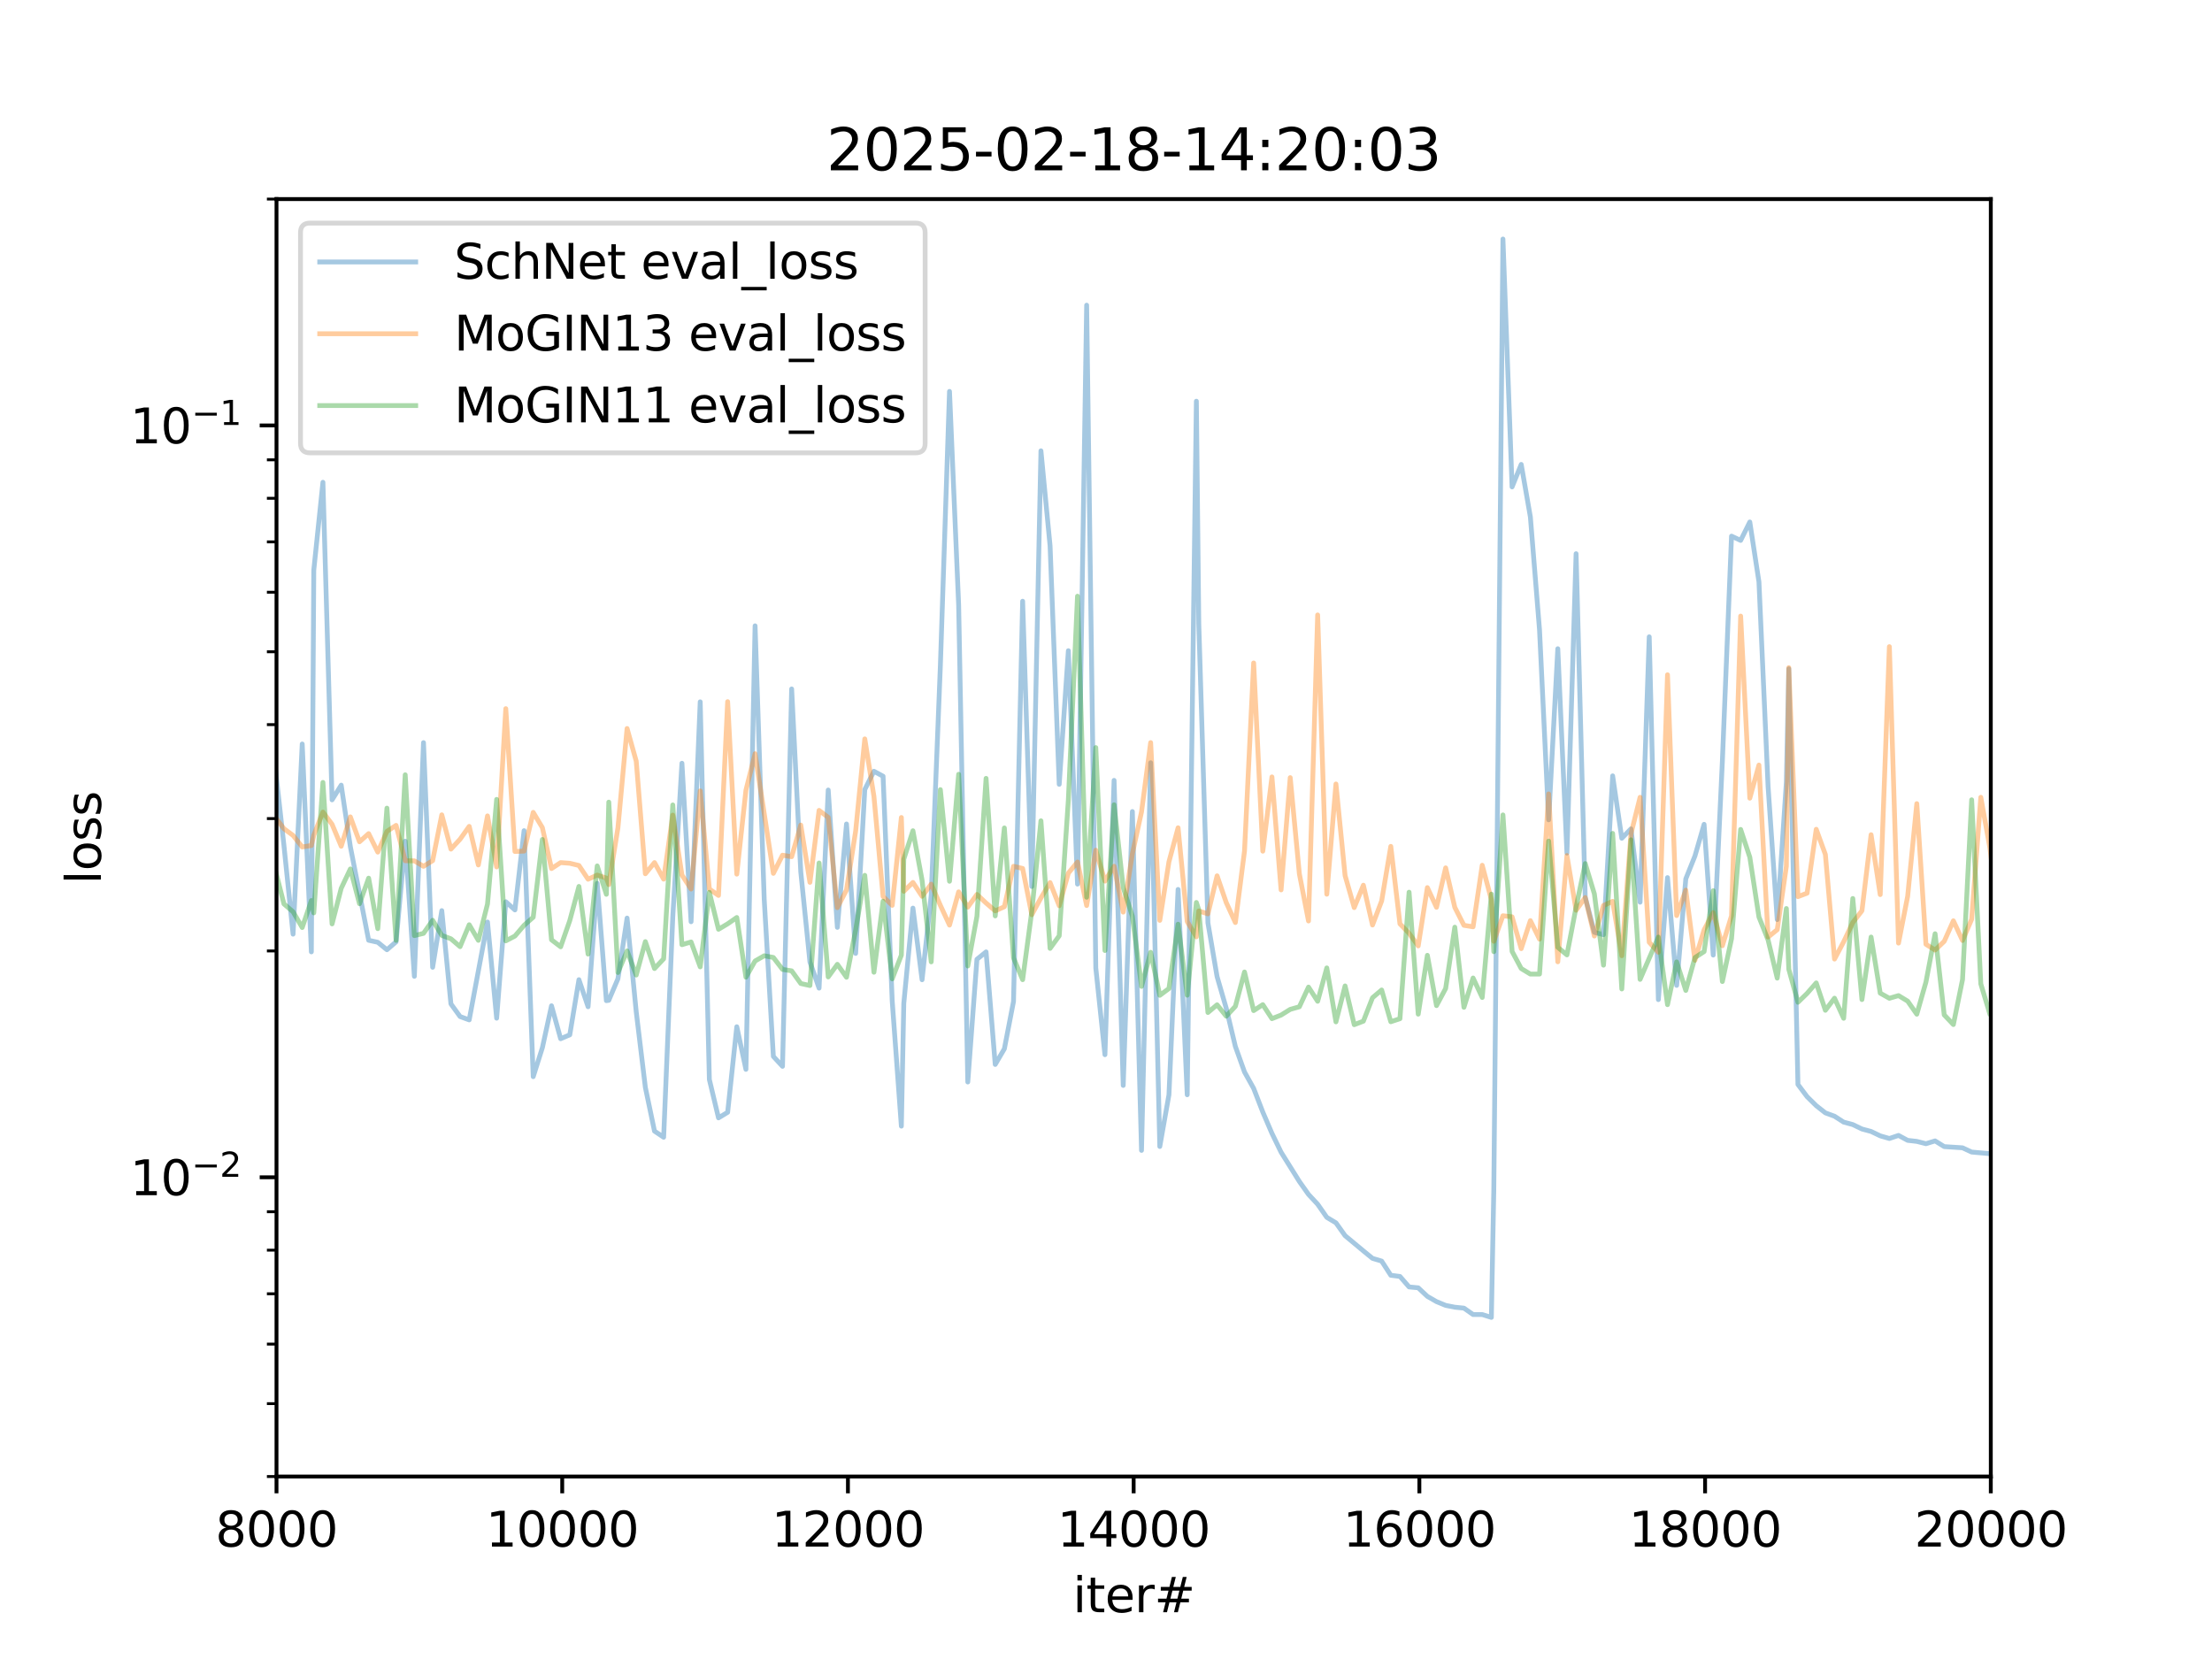 <?xml version="1.0" encoding="utf-8" standalone="no"?>
<!DOCTYPE svg PUBLIC "-//W3C//DTD SVG 1.1//EN"
  "http://www.w3.org/Graphics/SVG/1.1/DTD/svg11.dtd">
<svg xmlns:xlink="http://www.w3.org/1999/xlink" width="460.8pt" height="345.6pt" viewBox="0 0 460.8 345.6" xmlns="http://www.w3.org/2000/svg" version="1.1">
 <defs>
  <style type="text/css">*{stroke-linejoin: round; stroke-linecap: butt}</style>
 </defs>
 <g id="figure_1">
  <g id="patch_1">
   <path d="M 0 345.6 
L 460.8 345.6 
L 460.8 0 
L 0 0 
z
" style="fill: #ffffff"/>
  </g>
  <g id="axes_1">
   <g id="patch_2">
    <path d="M 57.6 307.584 
L 414.72 307.584 
L 414.72 41.472 
L 57.6 41.472 
z
" style="fill: #ffffff"/>
   </g>
   <g id="matplotlib.axis_1">
    <g id="xtick_1">
     <g id="line2d_1">
      <defs>
       <path id="m0d81dbe72e" d="M 0 0 
L 0 3.5 
" style="stroke: #000000; stroke-width: 0.8"/>
      </defs>
      <g>
       <use xlink:href="#m0d81dbe72e" x="57.6" y="307.584" style="stroke: #000000; stroke-width: 0.8"/>
      </g>
     </g>
     <g id="text_1">
      <!-- 8000 -->
      <g transform="translate(44.875 322.182) scale(0.1 -0.1)">
       <defs>
        <path id="DejaVuSans-38" d="M 2034 2216 
Q 1584 2216 1326 1975 
Q 1069 1734 1069 1313 
Q 1069 891 1326 650 
Q 1584 409 2034 409 
Q 2484 409 2743 651 
Q 3003 894 3003 1313 
Q 3003 1734 2745 1975 
Q 2488 2216 2034 2216 
z
M 1403 2484 
Q 997 2584 770 2862 
Q 544 3141 544 3541 
Q 544 4100 942 4425 
Q 1341 4750 2034 4750 
Q 2731 4750 3128 4425 
Q 3525 4100 3525 3541 
Q 3525 3141 3298 2862 
Q 3072 2584 2669 2484 
Q 3125 2378 3379 2068 
Q 3634 1759 3634 1313 
Q 3634 634 3220 271 
Q 2806 -91 2034 -91 
Q 1263 -91 848 271 
Q 434 634 434 1313 
Q 434 1759 690 2068 
Q 947 2378 1403 2484 
z
M 1172 3481 
Q 1172 3119 1398 2916 
Q 1625 2713 2034 2713 
Q 2441 2713 2670 2916 
Q 2900 3119 2900 3481 
Q 2900 3844 2670 4047 
Q 2441 4250 2034 4250 
Q 1625 4250 1398 4047 
Q 1172 3844 1172 3481 
z
" transform="scale(0.016)"/>
        <path id="DejaVuSans-30" d="M 2034 4250 
Q 1547 4250 1301 3770 
Q 1056 3291 1056 2328 
Q 1056 1369 1301 889 
Q 1547 409 2034 409 
Q 2525 409 2770 889 
Q 3016 1369 3016 2328 
Q 3016 3291 2770 3770 
Q 2525 4250 2034 4250 
z
M 2034 4750 
Q 2819 4750 3233 4129 
Q 3647 3509 3647 2328 
Q 3647 1150 3233 529 
Q 2819 -91 2034 -91 
Q 1250 -91 836 529 
Q 422 1150 422 2328 
Q 422 3509 836 4129 
Q 1250 4750 2034 4750 
z
" transform="scale(0.016)"/>
       </defs>
       <use xlink:href="#DejaVuSans-38"/>
       <use xlink:href="#DejaVuSans-30" x="63.623"/>
       <use xlink:href="#DejaVuSans-30" x="127.246"/>
       <use xlink:href="#DejaVuSans-30" x="190.869"/>
      </g>
     </g>
    </g>
    <g id="xtick_2">
     <g id="line2d_2">
      <g>
       <use xlink:href="#m0d81dbe72e" x="117.12" y="307.584" style="stroke: #000000; stroke-width: 0.8"/>
      </g>
     </g>
     <g id="text_2">
      <!-- 10000 -->
      <g transform="translate(101.214 322.182) scale(0.1 -0.1)">
       <defs>
        <path id="DejaVuSans-31" d="M 794 531 
L 1825 531 
L 1825 4091 
L 703 3866 
L 703 4441 
L 1819 4666 
L 2450 4666 
L 2450 531 
L 3481 531 
L 3481 0 
L 794 0 
L 794 531 
z
" transform="scale(0.016)"/>
       </defs>
       <use xlink:href="#DejaVuSans-31"/>
       <use xlink:href="#DejaVuSans-30" x="63.623"/>
       <use xlink:href="#DejaVuSans-30" x="127.246"/>
       <use xlink:href="#DejaVuSans-30" x="190.869"/>
       <use xlink:href="#DejaVuSans-30" x="254.492"/>
      </g>
     </g>
    </g>
    <g id="xtick_3">
     <g id="line2d_3">
      <g>
       <use xlink:href="#m0d81dbe72e" x="176.64" y="307.584" style="stroke: #000000; stroke-width: 0.8"/>
      </g>
     </g>
     <g id="text_3">
      <!-- 12000 -->
      <g transform="translate(160.734 322.182) scale(0.1 -0.1)">
       <defs>
        <path id="DejaVuSans-32" d="M 1228 531 
L 3431 531 
L 3431 0 
L 469 0 
L 469 531 
Q 828 903 1448 1529 
Q 2069 2156 2228 2338 
Q 2531 2678 2651 2914 
Q 2772 3150 2772 3378 
Q 2772 3750 2511 3984 
Q 2250 4219 1831 4219 
Q 1534 4219 1204 4116 
Q 875 4013 500 3803 
L 500 4441 
Q 881 4594 1212 4672 
Q 1544 4750 1819 4750 
Q 2544 4750 2975 4387 
Q 3406 4025 3406 3419 
Q 3406 3131 3298 2873 
Q 3191 2616 2906 2266 
Q 2828 2175 2409 1742 
Q 1991 1309 1228 531 
z
" transform="scale(0.016)"/>
       </defs>
       <use xlink:href="#DejaVuSans-31"/>
       <use xlink:href="#DejaVuSans-32" x="63.623"/>
       <use xlink:href="#DejaVuSans-30" x="127.246"/>
       <use xlink:href="#DejaVuSans-30" x="190.869"/>
       <use xlink:href="#DejaVuSans-30" x="254.492"/>
      </g>
     </g>
    </g>
    <g id="xtick_4">
     <g id="line2d_4">
      <g>
       <use xlink:href="#m0d81dbe72e" x="236.16" y="307.584" style="stroke: #000000; stroke-width: 0.8"/>
      </g>
     </g>
     <g id="text_4">
      <!-- 14000 -->
      <g transform="translate(220.254 322.182) scale(0.1 -0.1)">
       <defs>
        <path id="DejaVuSans-34" d="M 2419 4116 
L 825 1625 
L 2419 1625 
L 2419 4116 
z
M 2253 4666 
L 3047 4666 
L 3047 1625 
L 3713 1625 
L 3713 1100 
L 3047 1100 
L 3047 0 
L 2419 0 
L 2419 1100 
L 313 1100 
L 313 1709 
L 2253 4666 
z
" transform="scale(0.016)"/>
       </defs>
       <use xlink:href="#DejaVuSans-31"/>
       <use xlink:href="#DejaVuSans-34" x="63.623"/>
       <use xlink:href="#DejaVuSans-30" x="127.246"/>
       <use xlink:href="#DejaVuSans-30" x="190.869"/>
       <use xlink:href="#DejaVuSans-30" x="254.492"/>
      </g>
     </g>
    </g>
    <g id="xtick_5">
     <g id="line2d_5">
      <g>
       <use xlink:href="#m0d81dbe72e" x="295.68" y="307.584" style="stroke: #000000; stroke-width: 0.8"/>
      </g>
     </g>
     <g id="text_5">
      <!-- 16000 -->
      <g transform="translate(279.774 322.182) scale(0.1 -0.1)">
       <defs>
        <path id="DejaVuSans-36" d="M 2113 2584 
Q 1688 2584 1439 2293 
Q 1191 2003 1191 1497 
Q 1191 994 1439 701 
Q 1688 409 2113 409 
Q 2538 409 2786 701 
Q 3034 994 3034 1497 
Q 3034 2003 2786 2293 
Q 2538 2584 2113 2584 
z
M 3366 4563 
L 3366 3988 
Q 3128 4100 2886 4159 
Q 2644 4219 2406 4219 
Q 1781 4219 1451 3797 
Q 1122 3375 1075 2522 
Q 1259 2794 1537 2939 
Q 1816 3084 2150 3084 
Q 2853 3084 3261 2657 
Q 3669 2231 3669 1497 
Q 3669 778 3244 343 
Q 2819 -91 2113 -91 
Q 1303 -91 875 529 
Q 447 1150 447 2328 
Q 447 3434 972 4092 
Q 1497 4750 2381 4750 
Q 2619 4750 2861 4703 
Q 3103 4656 3366 4563 
z
" transform="scale(0.016)"/>
       </defs>
       <use xlink:href="#DejaVuSans-31"/>
       <use xlink:href="#DejaVuSans-36" x="63.623"/>
       <use xlink:href="#DejaVuSans-30" x="127.246"/>
       <use xlink:href="#DejaVuSans-30" x="190.869"/>
       <use xlink:href="#DejaVuSans-30" x="254.492"/>
      </g>
     </g>
    </g>
    <g id="xtick_6">
     <g id="line2d_6">
      <g>
       <use xlink:href="#m0d81dbe72e" x="355.2" y="307.584" style="stroke: #000000; stroke-width: 0.8"/>
      </g>
     </g>
     <g id="text_6">
      <!-- 18000 -->
      <g transform="translate(339.294 322.182) scale(0.1 -0.1)">
       <use xlink:href="#DejaVuSans-31"/>
       <use xlink:href="#DejaVuSans-38" x="63.623"/>
       <use xlink:href="#DejaVuSans-30" x="127.246"/>
       <use xlink:href="#DejaVuSans-30" x="190.869"/>
       <use xlink:href="#DejaVuSans-30" x="254.492"/>
      </g>
     </g>
    </g>
    <g id="xtick_7">
     <g id="line2d_7">
      <g>
       <use xlink:href="#m0d81dbe72e" x="414.72" y="307.584" style="stroke: #000000; stroke-width: 0.8"/>
      </g>
     </g>
     <g id="text_7">
      <!-- 20000 -->
      <g transform="translate(398.814 322.182) scale(0.1 -0.1)">
       <use xlink:href="#DejaVuSans-32"/>
       <use xlink:href="#DejaVuSans-30" x="63.623"/>
       <use xlink:href="#DejaVuSans-30" x="127.246"/>
       <use xlink:href="#DejaVuSans-30" x="190.869"/>
       <use xlink:href="#DejaVuSans-30" x="254.492"/>
      </g>
     </g>
    </g>
    <g id="text_8">
     <!-- iter# -->
     <g transform="translate(223.489 335.861) scale(0.1 -0.1)">
      <defs>
       <path id="DejaVuSans-69" d="M 603 3500 
L 1178 3500 
L 1178 0 
L 603 0 
L 603 3500 
z
M 603 4863 
L 1178 4863 
L 1178 4134 
L 603 4134 
L 603 4863 
z
" transform="scale(0.016)"/>
       <path id="DejaVuSans-74" d="M 1172 4494 
L 1172 3500 
L 2356 3500 
L 2356 3053 
L 1172 3053 
L 1172 1153 
Q 1172 725 1289 603 
Q 1406 481 1766 481 
L 2356 481 
L 2356 0 
L 1766 0 
Q 1100 0 847 248 
Q 594 497 594 1153 
L 594 3053 
L 172 3053 
L 172 3500 
L 594 3500 
L 594 4494 
L 1172 4494 
z
" transform="scale(0.016)"/>
       <path id="DejaVuSans-65" d="M 3597 1894 
L 3597 1613 
L 953 1613 
Q 991 1019 1311 708 
Q 1631 397 2203 397 
Q 2534 397 2845 478 
Q 3156 559 3463 722 
L 3463 178 
Q 3153 47 2828 -22 
Q 2503 -91 2169 -91 
Q 1331 -91 842 396 
Q 353 884 353 1716 
Q 353 2575 817 3079 
Q 1281 3584 2069 3584 
Q 2775 3584 3186 3129 
Q 3597 2675 3597 1894 
z
M 3022 2063 
Q 3016 2534 2758 2815 
Q 2500 3097 2075 3097 
Q 1594 3097 1305 2825 
Q 1016 2553 972 2059 
L 3022 2063 
z
" transform="scale(0.016)"/>
       <path id="DejaVuSans-72" d="M 2631 2963 
Q 2534 3019 2420 3045 
Q 2306 3072 2169 3072 
Q 1681 3072 1420 2755 
Q 1159 2438 1159 1844 
L 1159 0 
L 581 0 
L 581 3500 
L 1159 3500 
L 1159 2956 
Q 1341 3275 1631 3429 
Q 1922 3584 2338 3584 
Q 2397 3584 2469 3576 
Q 2541 3569 2628 3553 
L 2631 2963 
z
" transform="scale(0.016)"/>
       <path id="DejaVuSans-23" d="M 3272 2816 
L 2363 2816 
L 2100 1772 
L 3016 1772 
L 3272 2816 
z
M 2803 4594 
L 2478 3297 
L 3391 3297 
L 3719 4594 
L 4219 4594 
L 3897 3297 
L 4872 3297 
L 4872 2816 
L 3775 2816 
L 3519 1772 
L 4513 1772 
L 4513 1294 
L 3397 1294 
L 3072 0 
L 2572 0 
L 2894 1294 
L 1978 1294 
L 1656 0 
L 1153 0 
L 1478 1294 
L 494 1294 
L 494 1772 
L 1594 1772 
L 1856 2816 
L 850 2816 
L 850 3297 
L 1978 3297 
L 2297 4594 
L 2803 4594 
z
" transform="scale(0.016)"/>
      </defs>
      <use xlink:href="#DejaVuSans-69"/>
      <use xlink:href="#DejaVuSans-74" x="27.783"/>
      <use xlink:href="#DejaVuSans-65" x="66.992"/>
      <use xlink:href="#DejaVuSans-72" x="128.516"/>
      <use xlink:href="#DejaVuSans-23" x="169.629"/>
     </g>
    </g>
   </g>
   <g id="matplotlib.axis_2">
    <g id="ytick_1">
     <g id="line2d_8">
      <defs>
       <path id="mfa225aca4f" d="M 0 0 
L -3.5 0 
" style="stroke: #000000; stroke-width: 0.8"/>
      </defs>
      <g>
       <use xlink:href="#mfa225aca4f" x="57.6" y="245.254" style="stroke: #000000; stroke-width: 0.8"/>
      </g>
     </g>
     <g id="text_9">
      <!-- $\mathdefault{10^{-2}}$ -->
      <g transform="translate(27.1 249.053) scale(0.1 -0.1)">
       <defs>
        <path id="DejaVuSans-2212" d="M 678 2272 
L 4684 2272 
L 4684 1741 
L 678 1741 
L 678 2272 
z
" transform="scale(0.016)"/>
       </defs>
       <use xlink:href="#DejaVuSans-31" transform="translate(0 0.766)"/>
       <use xlink:href="#DejaVuSans-30" transform="translate(63.623 0.766)"/>
       <use xlink:href="#DejaVuSans-2212" transform="translate(128.203 39.047) scale(0.7)"/>
       <use xlink:href="#DejaVuSans-32" transform="translate(186.855 39.047) scale(0.7)"/>
      </g>
     </g>
    </g>
    <g id="ytick_2">
     <g id="line2d_9">
      <g>
       <use xlink:href="#mfa225aca4f" x="57.6" y="88.623" style="stroke: #000000; stroke-width: 0.8"/>
      </g>
     </g>
     <g id="text_10">
      <!-- $\mathdefault{10^{-1}}$ -->
      <g transform="translate(27.1 92.422) scale(0.1 -0.1)">
       <use xlink:href="#DejaVuSans-31" transform="translate(0 0.684)"/>
       <use xlink:href="#DejaVuSans-30" transform="translate(63.623 0.684)"/>
       <use xlink:href="#DejaVuSans-2212" transform="translate(128.203 38.966) scale(0.7)"/>
       <use xlink:href="#DejaVuSans-31" transform="translate(186.855 38.966) scale(0.7)"/>
      </g>
     </g>
    </g>
    <g id="ytick_3">
     <g id="line2d_10">
      <defs>
       <path id="m7765114d52" d="M 0 0 
L -2 0 
" style="stroke: #000000; stroke-width: 0.6"/>
      </defs>
      <g>
       <use xlink:href="#m7765114d52" x="57.6" y="307.584" style="stroke: #000000; stroke-width: 0.6"/>
      </g>
     </g>
    </g>
    <g id="ytick_4">
     <g id="line2d_11">
      <g>
       <use xlink:href="#m7765114d52" x="57.6" y="292.405" style="stroke: #000000; stroke-width: 0.6"/>
      </g>
     </g>
    </g>
    <g id="ytick_5">
     <g id="line2d_12">
      <g>
       <use xlink:href="#m7765114d52" x="57.6" y="280.003" style="stroke: #000000; stroke-width: 0.6"/>
      </g>
     </g>
    </g>
    <g id="ytick_6">
     <g id="line2d_13">
      <g>
       <use xlink:href="#m7765114d52" x="57.6" y="269.517" style="stroke: #000000; stroke-width: 0.6"/>
      </g>
     </g>
    </g>
    <g id="ytick_7">
     <g id="line2d_14">
      <g>
       <use xlink:href="#m7765114d52" x="57.6" y="260.433" style="stroke: #000000; stroke-width: 0.6"/>
      </g>
     </g>
    </g>
    <g id="ytick_8">
     <g id="line2d_15">
      <g>
       <use xlink:href="#m7765114d52" x="57.6" y="252.421" style="stroke: #000000; stroke-width: 0.6"/>
      </g>
     </g>
    </g>
    <g id="ytick_9">
     <g id="line2d_16">
      <g>
       <use xlink:href="#m7765114d52" x="57.6" y="198.103" style="stroke: #000000; stroke-width: 0.6"/>
      </g>
     </g>
    </g>
    <g id="ytick_10">
     <g id="line2d_17">
      <g>
       <use xlink:href="#m7765114d52" x="57.6" y="170.522" style="stroke: #000000; stroke-width: 0.6"/>
      </g>
     </g>
    </g>
    <g id="ytick_11">
     <g id="line2d_18">
      <g>
       <use xlink:href="#m7765114d52" x="57.6" y="150.953" style="stroke: #000000; stroke-width: 0.6"/>
      </g>
     </g>
    </g>
    <g id="ytick_12">
     <g id="line2d_19">
      <g>
       <use xlink:href="#m7765114d52" x="57.6" y="135.773" style="stroke: #000000; stroke-width: 0.6"/>
      </g>
     </g>
    </g>
    <g id="ytick_13">
     <g id="line2d_20">
      <g>
       <use xlink:href="#m7765114d52" x="57.6" y="123.371" style="stroke: #000000; stroke-width: 0.6"/>
      </g>
     </g>
    </g>
    <g id="ytick_14">
     <g id="line2d_21">
      <g>
       <use xlink:href="#m7765114d52" x="57.6" y="112.885" style="stroke: #000000; stroke-width: 0.6"/>
      </g>
     </g>
    </g>
    <g id="ytick_15">
     <g id="line2d_22">
      <g>
       <use xlink:href="#m7765114d52" x="57.6" y="103.802" style="stroke: #000000; stroke-width: 0.6"/>
      </g>
     </g>
    </g>
    <g id="ytick_16">
     <g id="line2d_23">
      <g>
       <use xlink:href="#m7765114d52" x="57.6" y="95.79" style="stroke: #000000; stroke-width: 0.6"/>
      </g>
     </g>
    </g>
    <g id="ytick_17">
     <g id="line2d_24">
      <g>
       <use xlink:href="#m7765114d52" x="57.6" y="41.472" style="stroke: #000000; stroke-width: 0.6"/>
      </g>
     </g>
    </g>
    <g id="text_11">
     <!-- loss -->
     <g transform="translate(21.02 184.186) rotate(-90) scale(0.1 -0.1)">
      <defs>
       <path id="DejaVuSans-6c" d="M 603 4863 
L 1178 4863 
L 1178 0 
L 603 0 
L 603 4863 
z
" transform="scale(0.016)"/>
       <path id="DejaVuSans-6f" d="M 1959 3097 
Q 1497 3097 1228 2736 
Q 959 2375 959 1747 
Q 959 1119 1226 758 
Q 1494 397 1959 397 
Q 2419 397 2687 759 
Q 2956 1122 2956 1747 
Q 2956 2369 2687 2733 
Q 2419 3097 1959 3097 
z
M 1959 3584 
Q 2709 3584 3137 3096 
Q 3566 2609 3566 1747 
Q 3566 888 3137 398 
Q 2709 -91 1959 -91 
Q 1206 -91 779 398 
Q 353 888 353 1747 
Q 353 2609 779 3096 
Q 1206 3584 1959 3584 
z
" transform="scale(0.016)"/>
       <path id="DejaVuSans-73" d="M 2834 3397 
L 2834 2853 
Q 2591 2978 2328 3040 
Q 2066 3103 1784 3103 
Q 1356 3103 1142 2972 
Q 928 2841 928 2578 
Q 928 2378 1081 2264 
Q 1234 2150 1697 2047 
L 1894 2003 
Q 2506 1872 2764 1633 
Q 3022 1394 3022 966 
Q 3022 478 2636 193 
Q 2250 -91 1575 -91 
Q 1294 -91 989 -36 
Q 684 19 347 128 
L 347 722 
Q 666 556 975 473 
Q 1284 391 1588 391 
Q 1994 391 2212 530 
Q 2431 669 2431 922 
Q 2431 1156 2273 1281 
Q 2116 1406 1581 1522 
L 1381 1569 
Q 847 1681 609 1914 
Q 372 2147 372 2553 
Q 372 3047 722 3315 
Q 1072 3584 1716 3584 
Q 2034 3584 2315 3537 
Q 2597 3491 2834 3397 
z
" transform="scale(0.016)"/>
      </defs>
      <use xlink:href="#DejaVuSans-6c"/>
      <use xlink:href="#DejaVuSans-6f" x="27.783"/>
      <use xlink:href="#DejaVuSans-73" x="88.965"/>
      <use xlink:href="#DejaVuSans-73" x="141.064"/>
     </g>
    </g>
   </g>
   <g id="line2d_25">
    <path d="M -1 179.948 
L -0.402 174.73 
L 1.502 185.049 
L 3.407 132.988 
L 3.913 151.917 
L 5.818 185.822 
L 7.722 167.372 
L 9.627 194.808 
L 11.532 154.738 
L 13.436 175.607 
L 15.341 173.82 
L 17.245 181.153 
L 19.15 193.982 
L 21.055 194.293 
L 22.959 182.404 
L 24.864 195.498 
L 26.769 181.898 
L 28.673 202.733 
L 30.578 194.581 
L 32.483 180.719 
L 34.387 197.832 
L 36.292 206.081 
L 38.196 200.315 
L 40.101 181.081 
L 42.006 210.425 
L 43.91 201.536 
L 45.815 201.896 
L 47.72 194.068 
L 49.624 191.226 
L 51.529 187.176 
L 53.434 186.08 
L 55.338 205.481 
L 57.243 158.945 
L 59.148 176.114 
L 61.052 194.604 
L 62.957 154.988 
L 64.861 198.292 
L 65.367 118.76 
L 67.272 100.466 
L 69.177 166.623 
L 71.081 163.558 
L 72.986 176.385 
L 76.795 195.876 
L 78.7 196.293 
L 80.604 197.85 
L 82.509 196.206 
L 84.414 175.236 
L 86.318 203.387 
L 88.223 154.705 
L 90.128 201.504 
L 92.032 189.7 
L 93.937 209.134 
L 95.842 211.765 
L 97.746 212.461 
L 101.556 192.076 
L 103.46 212.108 
L 105.365 187.855 
L 107.269 189.554 
L 109.174 173.042 
L 111.079 224.288 
L 112.983 218.267 
L 114.888 209.519 
L 116.793 216.387 
L 118.697 215.569 
L 120.602 204.086 
L 122.507 209.725 
L 124.411 184.018 
L 126.316 208.453 
L 126.822 208.381 
L 128.726 203.893 
L 130.631 191.25 
L 132.536 210.766 
L 134.44 226.529 
L 136.345 235.633 
L 138.25 236.909 
L 140.154 190.976 
L 142.059 158.996 
L 143.964 192.014 
L 145.868 146.204 
L 147.773 224.882 
L 149.677 232.874 
L 151.582 231.716 
L 153.487 213.889 
L 155.391 222.767 
L 157.296 130.372 
L 159.201 187.382 
L 161.105 220.073 
L 163.01 222.138 
L 164.915 143.521 
L 166.819 181.652 
L 168.724 200.405 
L 170.628 205.847 
L 172.533 164.573 
L 174.438 193.186 
L 176.342 171.65 
L 178.247 198.612 
L 180.152 164.474 
L 182.056 160.671 
L 183.961 161.702 
L 185.866 208.547 
L 187.77 234.597 
L 188.276 209.021 
L 190.181 189.175 
L 192.085 204.101 
L 193.99 186.48 
L 195.895 138.695 
L 197.799 81.535 
L 199.704 126.064 
L 201.609 225.4 
L 203.513 199.839 
L 205.418 198.297 
L 207.323 221.745 
L 209.227 218.492 
L 211.132 208.629 
L 213.036 125.242 
L 214.941 184.673 
L 216.846 93.911 
L 218.75 113.715 
L 220.655 163.388 
L 222.56 135.551 
L 224.464 184.177 
L 226.369 63.572 
L 228.274 201.655 
L 230.178 219.712 
L 232.083 162.565 
L 233.988 226.116 
L 235.892 169.059 
L 237.797 239.649 
L 239.701 158.894 
L 241.606 238.835 
L 243.511 228.077 
L 245.415 185.287 
L 247.32 228.06 
L 249.225 83.578 
L 249.731 130.003 
L 251.635 192.276 
L 253.54 203.453 
L 255.444 210.017 
L 257.349 217.993 
L 259.254 223.313 
L 261.158 226.733 
L 263.063 231.661 
L 264.968 236.098 
L 266.872 240.024 
L 270.682 246.127 
L 272.586 248.819 
L 274.491 250.864 
L 276.396 253.595 
L 278.3 254.736 
L 280.205 257.413 
L 284.014 260.584 
L 285.919 262.14 
L 287.823 262.708 
L 289.728 265.663 
L 291.633 265.907 
L 293.537 268.095 
L 295.442 268.273 
L 297.347 270.06 
L 299.251 271.151 
L 301.156 271.936 
L 303.06 272.315 
L 304.965 272.506 
L 306.87 273.842 
L 308.774 273.842 
L 310.679 274.441 
L 311.185 247.989 
L 313.09 49.793 
L 314.994 101.435 
L 316.899 96.746 
L 318.804 107.676 
L 320.708 131.183 
L 322.613 170.783 
L 324.517 135.142 
L 326.422 177.71 
L 328.327 115.346 
L 330.231 186.894 
L 332.136 194.218 
L 334.041 194.714 
L 335.945 161.625 
L 337.85 174.623 
L 339.755 172.667 
L 341.659 187.944 
L 343.564 132.661 
L 345.468 208.238 
L 347.373 182.821 
L 349.278 205.275 
L 351.182 183.08 
L 353.087 178.32 
L 354.992 171.722 
L 356.896 198.958 
L 358.801 158.582 
L 360.706 111.687 
L 362.61 112.578 
L 364.515 108.74 
L 366.42 121.217 
L 368.324 163.834 
L 370.229 191.569 
L 372.133 162.935 
L 372.639 139.331 
L 374.544 225.913 
L 376.449 228.459 
L 378.353 230.334 
L 380.258 231.83 
L 382.163 232.529 
L 384.067 233.758 
L 385.972 234.27 
L 387.876 235.19 
L 389.781 235.703 
L 391.686 236.618 
L 393.59 237.17 
L 395.495 236.529 
L 397.4 237.557 
L 399.304 237.773 
L 401.209 238.257 
L 403.114 237.671 
L 405.018 238.86 
L 408.828 239.107 
L 410.732 239.995 
L 414.541 240.334 
L 416.446 238.665 
L 418.351 240.387 
L 420.255 240.578 
L 422.16 241.112 
L 425.969 240.652 
L 427.874 241.798 
L 429.779 241.97 
L 431.683 241.775 
L 433.588 241.062 
L 433.588 241.062 
" clip-path="url(#p9ff77f2ab7)" style="fill: none; stroke: #1f77b4; stroke-opacity: 0.4; stroke-linecap: square"/>
   </g>
   <g id="line2d_26">
    <path d="M -1 167.118 
L -0.402 166.368 
L 1.502 168.573 
L 3.407 167.96 
L 3.913 166.758 
L 5.818 167.931 
L 7.722 169.32 
L 9.627 162.855 
L 11.532 168.419 
L 13.436 169.635 
L 15.341 168.77 
L 17.245 169.539 
L 19.15 170.722 
L 21.055 166.625 
L 22.959 171.935 
L 24.864 171.685 
L 26.769 171.145 
L 28.673 165.001 
L 30.578 164.462 
L 32.483 169.993 
L 34.387 172.452 
L 36.292 171.578 
L 38.196 173.328 
L 42.006 169.742 
L 43.91 158.49 
L 45.815 174.75 
L 47.72 165.043 
L 49.624 172.657 
L 51.529 175.313 
L 53.434 165.25 
L 55.338 169.166 
L 57.243 170.128 
L 59.148 172.628 
L 61.052 174.038 
L 62.957 176.431 
L 64.861 176.14 
L 65.367 173.992 
L 67.272 169.168 
L 69.177 171.715 
L 71.081 176.292 
L 72.986 170.169 
L 74.891 175.362 
L 76.795 173.658 
L 78.7 177.51 
L 80.604 173.194 
L 82.509 171.939 
L 84.414 179.306 
L 86.318 179.328 
L 88.223 180.472 
L 90.128 179.286 
L 92.032 169.744 
L 93.937 176.889 
L 95.842 174.827 
L 97.746 172.15 
L 99.651 180.187 
L 101.556 169.966 
L 103.46 180.601 
L 105.365 147.625 
L 107.269 177.381 
L 109.174 177.3 
L 111.079 169.231 
L 112.983 172.41 
L 114.888 180.938 
L 116.793 179.694 
L 118.697 179.835 
L 120.602 180.297 
L 122.507 183.159 
L 124.411 182.297 
L 126.316 182.916 
L 126.822 184.275 
L 128.726 172.457 
L 130.631 151.76 
L 132.536 158.558 
L 134.44 182.02 
L 136.345 179.69 
L 138.25 183.143 
L 140.154 169.8 
L 142.059 182.285 
L 143.964 185.207 
L 145.868 164.759 
L 147.773 185.201 
L 149.677 186.535 
L 151.582 146.165 
L 153.487 182.097 
L 155.391 164.615 
L 157.296 157.014 
L 161.105 181.939 
L 163.01 178.15 
L 164.915 178.465 
L 166.819 171.88 
L 168.724 183.806 
L 170.628 168.817 
L 172.533 170.275 
L 174.438 189.082 
L 176.342 185.395 
L 178.247 173.136 
L 180.152 153.924 
L 182.056 165.904 
L 183.961 186.756 
L 185.866 188.602 
L 187.77 170.301 
L 188.276 185.67 
L 190.181 183.83 
L 192.085 186.719 
L 193.99 184.179 
L 195.895 188.603 
L 197.799 192.716 
L 199.704 185.789 
L 201.609 188.975 
L 203.513 186.33 
L 205.418 188.119 
L 207.323 189.75 
L 209.227 188.889 
L 211.132 180.469 
L 213.036 180.914 
L 214.941 190.552 
L 216.846 187.052 
L 218.75 183.86 
L 220.655 188.682 
L 222.56 181.882 
L 224.464 179.563 
L 226.369 188.641 
L 228.274 177.115 
L 230.178 183.556 
L 232.083 180.453 
L 233.988 190.01 
L 235.892 177.857 
L 237.797 169.136 
L 239.701 154.696 
L 241.606 191.729 
L 243.511 179.524 
L 245.415 172.447 
L 247.32 191.991 
L 249.225 195.159 
L 249.731 189.774 
L 251.635 190.369 
L 253.54 182.448 
L 255.444 188.009 
L 257.349 192.184 
L 259.254 177.275 
L 261.158 138.108 
L 263.063 177.317 
L 264.968 161.845 
L 266.872 185.383 
L 268.777 161.99 
L 270.682 182.041 
L 272.586 191.857 
L 274.491 128.103 
L 276.396 186.281 
L 278.3 163.318 
L 280.205 182.397 
L 282.109 189.071 
L 284.014 184.402 
L 285.919 192.7 
L 287.823 187.684 
L 289.728 176.315 
L 291.633 192.454 
L 293.537 194.421 
L 295.442 197.049 
L 297.347 184.904 
L 299.251 189.009 
L 301.156 180.792 
L 303.06 189.014 
L 304.965 192.761 
L 306.87 193.069 
L 308.774 180.248 
L 310.679 187.417 
L 311.185 196.085 
L 313.09 190.766 
L 314.994 190.995 
L 316.899 197.621 
L 318.804 191.785 
L 320.708 195.64 
L 322.613 165.388 
L 324.517 200.363 
L 326.422 178.225 
L 328.327 189.619 
L 330.231 186.973 
L 332.136 194.995 
L 334.041 188.628 
L 335.945 187.765 
L 337.85 199.097 
L 339.755 173.727 
L 341.659 166.09 
L 343.564 196.296 
L 345.468 198.371 
L 347.373 140.568 
L 349.278 190.729 
L 351.182 185.435 
L 353.087 200.043 
L 354.992 193.705 
L 356.896 190.119 
L 358.801 197.017 
L 360.706 190.789 
L 362.61 128.342 
L 364.515 166.276 
L 366.42 159.375 
L 368.324 195.209 
L 370.229 193.672 
L 372.133 180.463 
L 372.639 139.084 
L 374.544 186.785 
L 376.449 186.064 
L 378.353 172.755 
L 380.258 177.999 
L 382.163 199.791 
L 384.067 196.194 
L 385.972 192.183 
L 387.876 189.729 
L 389.781 173.885 
L 391.686 186.362 
L 393.59 134.708 
L 395.495 196.465 
L 397.4 186.718 
L 399.304 167.413 
L 401.209 196.709 
L 403.114 197.912 
L 405.018 196.096 
L 406.923 191.821 
L 408.828 195.922 
L 410.732 191.499 
L 412.637 166.092 
L 414.541 176.677 
L 416.446 191.935 
L 418.351 174.917 
L 420.255 193.763 
L 422.16 192.353 
L 424.065 200.894 
L 427.874 191.602 
L 429.779 186.127 
L 431.683 191.126 
L 433.588 191.024 
L 433.588 191.024 
" clip-path="url(#p9ff77f2ab7)" style="fill: none; stroke: #ff7f0e; stroke-opacity: 0.4; stroke-linecap: square"/>
   </g>
   <g id="line2d_27">
    <path d="M -1 173.378 
L -0.402 171.252 
L 1.502 182.777 
L 3.407 183.024 
L 3.913 183.458 
L 5.818 184.023 
L 7.722 185.601 
L 9.627 181.852 
L 11.532 184.612 
L 13.436 186.692 
L 15.341 184.848 
L 17.245 181.15 
L 19.15 173.335 
L 21.055 187.282 
L 22.959 186.175 
L 24.864 175.909 
L 26.769 177.31 
L 28.673 188.873 
L 30.578 167.258 
L 32.483 185.936 
L 34.387 181.316 
L 36.292 189.594 
L 38.196 188.063 
L 42.006 191.409 
L 43.91 187.923 
L 45.815 177.595 
L 47.72 186.356 
L 49.624 177.806 
L 51.529 187.226 
L 53.434 177.733 
L 55.338 171.5 
L 57.243 180.801 
L 59.148 188.3 
L 61.052 189.941 
L 62.957 193.221 
L 64.861 187.603 
L 65.367 190.17 
L 67.272 162.996 
L 69.177 192.466 
L 71.081 185.046 
L 72.986 181.017 
L 74.891 188.26 
L 76.795 182.931 
L 78.7 193.454 
L 80.604 168.348 
L 82.509 195.907 
L 84.414 161.405 
L 86.318 194.901 
L 88.223 194.436 
L 90.128 191.713 
L 92.032 194.855 
L 93.937 195.571 
L 95.842 197.207 
L 97.746 192.639 
L 99.651 195.892 
L 101.556 188.314 
L 103.46 166.529 
L 105.365 195.997 
L 107.269 195 
L 109.174 192.755 
L 111.079 191.073 
L 112.983 174.88 
L 114.888 195.776 
L 116.793 197.238 
L 118.697 191.77 
L 120.602 184.662 
L 122.507 198.755 
L 124.411 180.385 
L 126.316 186.302 
L 126.822 167.097 
L 128.726 202.589 
L 130.631 198.092 
L 132.536 203.125 
L 134.44 196.16 
L 136.345 201.768 
L 138.25 199.737 
L 140.154 167.68 
L 142.059 196.795 
L 143.964 196.23 
L 145.868 201.419 
L 147.773 185.884 
L 149.677 193.587 
L 151.582 192.453 
L 153.487 191.128 
L 155.391 203.566 
L 157.296 200.194 
L 159.201 199.104 
L 161.105 199.458 
L 163.01 201.943 
L 164.915 202.246 
L 166.819 204.885 
L 168.724 205.305 
L 170.628 179.776 
L 172.533 203.514 
L 174.438 200.885 
L 176.342 203.58 
L 178.247 193.732 
L 180.152 182.347 
L 182.056 202.537 
L 183.961 187.735 
L 185.866 203.913 
L 187.77 198.962 
L 188.276 178.985 
L 190.181 173.061 
L 192.085 183.35 
L 193.99 200.375 
L 195.895 164.497 
L 197.799 183.581 
L 199.704 161.299 
L 201.609 201.232 
L 203.513 190.907 
L 205.418 162.149 
L 207.323 190.803 
L 209.227 172.476 
L 211.132 199.542 
L 213.036 204.088 
L 214.941 189.847 
L 216.846 170.984 
L 218.75 197.571 
L 220.655 194.945 
L 222.56 166.616 
L 224.464 124.199 
L 226.369 186.916 
L 228.274 155.732 
L 230.178 198.013 
L 232.083 167.649 
L 233.988 184.903 
L 235.892 190.854 
L 237.797 205.485 
L 239.701 198.384 
L 241.606 207.347 
L 243.511 205.931 
L 245.415 192.526 
L 247.32 207.318 
L 249.225 187.996 
L 249.731 189.557 
L 251.635 210.922 
L 253.54 209.315 
L 255.444 211.688 
L 257.349 209.645 
L 259.254 202.484 
L 261.158 210.529 
L 263.063 209.285 
L 264.968 212.204 
L 266.872 211.459 
L 268.777 210.271 
L 270.682 209.729 
L 272.586 205.627 
L 274.491 208.585 
L 276.396 201.634 
L 278.3 212.874 
L 280.205 205.387 
L 282.109 213.459 
L 284.014 212.73 
L 285.919 207.843 
L 287.823 206.23 
L 289.728 212.845 
L 291.633 212.217 
L 293.537 185.857 
L 295.442 211.268 
L 297.347 199.007 
L 299.251 209.49 
L 301.156 205.922 
L 303.06 193.148 
L 304.965 209.84 
L 306.87 203.734 
L 308.774 207.798 
L 310.679 186.259 
L 311.185 198.252 
L 313.09 169.763 
L 314.994 198.193 
L 316.899 201.765 
L 318.804 202.918 
L 320.708 202.915 
L 322.613 175.208 
L 324.517 197.337 
L 326.422 198.922 
L 328.327 188.993 
L 330.231 179.894 
L 332.136 186.212 
L 334.041 201.063 
L 335.945 173.611 
L 337.85 206.019 
L 339.755 174.947 
L 341.659 204.025 
L 345.468 195.213 
L 347.373 209.293 
L 349.278 200.384 
L 351.182 206.329 
L 353.087 199.484 
L 354.992 198.233 
L 356.896 185.55 
L 358.801 204.473 
L 360.706 195.567 
L 362.61 172.784 
L 364.515 178.567 
L 366.42 191.029 
L 368.324 195.807 
L 370.229 203.762 
L 372.133 189.26 
L 372.639 201.917 
L 374.544 208.797 
L 376.449 206.943 
L 378.353 204.756 
L 380.258 210.463 
L 382.163 207.942 
L 384.067 212.131 
L 385.972 187.172 
L 387.876 208.231 
L 389.781 195.204 
L 391.686 206.892 
L 393.59 207.962 
L 395.495 207.4 
L 397.4 208.552 
L 399.304 211.277 
L 401.209 204.577 
L 403.114 194.516 
L 405.018 211.424 
L 406.923 213.433 
L 408.828 204.066 
L 410.732 166.611 
L 412.637 204.952 
L 414.541 211.303 
L 416.446 212.257 
L 418.351 201.132 
L 420.255 215.462 
L 422.16 210.538 
L 424.065 197.956 
L 425.969 213.532 
L 427.874 209.548 
L 429.779 216.216 
L 431.683 208.487 
L 433.588 209.874 
L 433.588 209.874 
" clip-path="url(#p9ff77f2ab7)" style="fill: none; stroke: #2ca02c; stroke-opacity: 0.4; stroke-linecap: square"/>
   </g>
   <g id="patch_3">
    <path d="M 57.6 307.584 
L 57.6 41.472 
" style="fill: none; stroke: #000000; stroke-width: 0.8; stroke-linejoin: miter; stroke-linecap: square"/>
   </g>
   <g id="patch_4">
    <path d="M 414.72 307.584 
L 414.72 41.472 
" style="fill: none; stroke: #000000; stroke-width: 0.8; stroke-linejoin: miter; stroke-linecap: square"/>
   </g>
   <g id="patch_5">
    <path d="M 57.6 307.584 
L 414.72 307.584 
" style="fill: none; stroke: #000000; stroke-width: 0.8; stroke-linejoin: miter; stroke-linecap: square"/>
   </g>
   <g id="patch_6">
    <path d="M 57.6 41.472 
L 414.72 41.472 
" style="fill: none; stroke: #000000; stroke-width: 0.8; stroke-linejoin: miter; stroke-linecap: square"/>
   </g>
   <g id="text_12">
    <!-- 2025-02-18-14:20:03 -->
    <g transform="translate(172.178 35.472) scale(0.12 -0.12)">
     <defs>
      <path id="DejaVuSans-35" d="M 691 4666 
L 3169 4666 
L 3169 4134 
L 1269 4134 
L 1269 2991 
Q 1406 3038 1543 3061 
Q 1681 3084 1819 3084 
Q 2600 3084 3056 2656 
Q 3513 2228 3513 1497 
Q 3513 744 3044 326 
Q 2575 -91 1722 -91 
Q 1428 -91 1123 -41 
Q 819 9 494 109 
L 494 744 
Q 775 591 1075 516 
Q 1375 441 1709 441 
Q 2250 441 2565 725 
Q 2881 1009 2881 1497 
Q 2881 1984 2565 2268 
Q 2250 2553 1709 2553 
Q 1456 2553 1204 2497 
Q 953 2441 691 2322 
L 691 4666 
z
" transform="scale(0.016)"/>
      <path id="DejaVuSans-2d" d="M 313 2009 
L 1997 2009 
L 1997 1497 
L 313 1497 
L 313 2009 
z
" transform="scale(0.016)"/>
      <path id="DejaVuSans-3a" d="M 750 794 
L 1409 794 
L 1409 0 
L 750 0 
L 750 794 
z
M 750 3309 
L 1409 3309 
L 1409 2516 
L 750 2516 
L 750 3309 
z
" transform="scale(0.016)"/>
      <path id="DejaVuSans-33" d="M 2597 2516 
Q 3050 2419 3304 2112 
Q 3559 1806 3559 1356 
Q 3559 666 3084 287 
Q 2609 -91 1734 -91 
Q 1441 -91 1130 -33 
Q 819 25 488 141 
L 488 750 
Q 750 597 1062 519 
Q 1375 441 1716 441 
Q 2309 441 2620 675 
Q 2931 909 2931 1356 
Q 2931 1769 2642 2001 
Q 2353 2234 1838 2234 
L 1294 2234 
L 1294 2753 
L 1863 2753 
Q 2328 2753 2575 2939 
Q 2822 3125 2822 3475 
Q 2822 3834 2567 4026 
Q 2313 4219 1838 4219 
Q 1578 4219 1281 4162 
Q 984 4106 628 3988 
L 628 4550 
Q 988 4650 1302 4700 
Q 1616 4750 1894 4750 
Q 2613 4750 3031 4423 
Q 3450 4097 3450 3541 
Q 3450 3153 3228 2886 
Q 3006 2619 2597 2516 
z
" transform="scale(0.016)"/>
     </defs>
     <use xlink:href="#DejaVuSans-32"/>
     <use xlink:href="#DejaVuSans-30" x="63.623"/>
     <use xlink:href="#DejaVuSans-32" x="127.246"/>
     <use xlink:href="#DejaVuSans-35" x="190.869"/>
     <use xlink:href="#DejaVuSans-2d" x="254.492"/>
     <use xlink:href="#DejaVuSans-30" x="290.576"/>
     <use xlink:href="#DejaVuSans-32" x="354.199"/>
     <use xlink:href="#DejaVuSans-2d" x="417.822"/>
     <use xlink:href="#DejaVuSans-31" x="453.906"/>
     <use xlink:href="#DejaVuSans-38" x="517.529"/>
     <use xlink:href="#DejaVuSans-2d" x="581.152"/>
     <use xlink:href="#DejaVuSans-31" x="617.236"/>
     <use xlink:href="#DejaVuSans-34" x="680.859"/>
     <use xlink:href="#DejaVuSans-3a" x="744.482"/>
     <use xlink:href="#DejaVuSans-32" x="778.174"/>
     <use xlink:href="#DejaVuSans-30" x="841.797"/>
     <use xlink:href="#DejaVuSans-3a" x="905.42"/>
     <use xlink:href="#DejaVuSans-30" x="939.111"/>
     <use xlink:href="#DejaVuSans-33" x="1002.734"/>
    </g>
   </g>
   <g id="legend_1">
    <g id="patch_7">
     <path d="M 64.6 94.341 
L 190.723 94.341 
Q 192.723 94.341 192.723 92.341 
L 192.723 48.472 
Q 192.723 46.472 190.723 46.472 
L 64.6 46.472 
Q 62.6 46.472 62.6 48.472 
L 62.6 92.341 
Q 62.6 94.341 64.6 94.341 
z
" style="fill: #ffffff; opacity: 0.8; stroke: #cccccc; stroke-linejoin: miter"/>
    </g>
    <g id="line2d_28">
     <path d="M 66.6 54.57 
L 76.6 54.57 
L 86.6 54.57 
" style="fill: none; stroke: #1f77b4; stroke-opacity: 0.4; stroke-linecap: square"/>
    </g>
    <g id="text_13">
     <!-- SchNet eval_loss -->
     <g transform="translate(94.6 58.07) scale(0.1 -0.1)">
      <defs>
       <path id="DejaVuSans-53" d="M 3425 4513 
L 3425 3897 
Q 3066 4069 2747 4153 
Q 2428 4238 2131 4238 
Q 1616 4238 1336 4038 
Q 1056 3838 1056 3469 
Q 1056 3159 1242 3001 
Q 1428 2844 1947 2747 
L 2328 2669 
Q 3034 2534 3370 2195 
Q 3706 1856 3706 1288 
Q 3706 609 3251 259 
Q 2797 -91 1919 -91 
Q 1588 -91 1214 -16 
Q 841 59 441 206 
L 441 856 
Q 825 641 1194 531 
Q 1563 422 1919 422 
Q 2459 422 2753 634 
Q 3047 847 3047 1241 
Q 3047 1584 2836 1778 
Q 2625 1972 2144 2069 
L 1759 2144 
Q 1053 2284 737 2584 
Q 422 2884 422 3419 
Q 422 4038 858 4394 
Q 1294 4750 2059 4750 
Q 2388 4750 2728 4690 
Q 3069 4631 3425 4513 
z
" transform="scale(0.016)"/>
       <path id="DejaVuSans-63" d="M 3122 3366 
L 3122 2828 
Q 2878 2963 2633 3030 
Q 2388 3097 2138 3097 
Q 1578 3097 1268 2742 
Q 959 2388 959 1747 
Q 959 1106 1268 751 
Q 1578 397 2138 397 
Q 2388 397 2633 464 
Q 2878 531 3122 666 
L 3122 134 
Q 2881 22 2623 -34 
Q 2366 -91 2075 -91 
Q 1284 -91 818 406 
Q 353 903 353 1747 
Q 353 2603 823 3093 
Q 1294 3584 2113 3584 
Q 2378 3584 2631 3529 
Q 2884 3475 3122 3366 
z
" transform="scale(0.016)"/>
       <path id="DejaVuSans-68" d="M 3513 2113 
L 3513 0 
L 2938 0 
L 2938 2094 
Q 2938 2591 2744 2837 
Q 2550 3084 2163 3084 
Q 1697 3084 1428 2787 
Q 1159 2491 1159 1978 
L 1159 0 
L 581 0 
L 581 4863 
L 1159 4863 
L 1159 2956 
Q 1366 3272 1645 3428 
Q 1925 3584 2291 3584 
Q 2894 3584 3203 3211 
Q 3513 2838 3513 2113 
z
" transform="scale(0.016)"/>
       <path id="DejaVuSans-4e" d="M 628 4666 
L 1478 4666 
L 3547 763 
L 3547 4666 
L 4159 4666 
L 4159 0 
L 3309 0 
L 1241 3903 
L 1241 0 
L 628 0 
L 628 4666 
z
" transform="scale(0.016)"/>
       <path id="DejaVuSans-20" transform="scale(0.016)"/>
       <path id="DejaVuSans-76" d="M 191 3500 
L 800 3500 
L 1894 563 
L 2988 3500 
L 3597 3500 
L 2284 0 
L 1503 0 
L 191 3500 
z
" transform="scale(0.016)"/>
       <path id="DejaVuSans-61" d="M 2194 1759 
Q 1497 1759 1228 1600 
Q 959 1441 959 1056 
Q 959 750 1161 570 
Q 1363 391 1709 391 
Q 2188 391 2477 730 
Q 2766 1069 2766 1631 
L 2766 1759 
L 2194 1759 
z
M 3341 1997 
L 3341 0 
L 2766 0 
L 2766 531 
Q 2569 213 2275 61 
Q 1981 -91 1556 -91 
Q 1019 -91 701 211 
Q 384 513 384 1019 
Q 384 1609 779 1909 
Q 1175 2209 1959 2209 
L 2766 2209 
L 2766 2266 
Q 2766 2663 2505 2880 
Q 2244 3097 1772 3097 
Q 1472 3097 1187 3025 
Q 903 2953 641 2809 
L 641 3341 
Q 956 3463 1253 3523 
Q 1550 3584 1831 3584 
Q 2591 3584 2966 3190 
Q 3341 2797 3341 1997 
z
" transform="scale(0.016)"/>
       <path id="DejaVuSans-5f" d="M 3263 -1063 
L 3263 -1509 
L -63 -1509 
L -63 -1063 
L 3263 -1063 
z
" transform="scale(0.016)"/>
      </defs>
      <use xlink:href="#DejaVuSans-53"/>
      <use xlink:href="#DejaVuSans-63" x="63.477"/>
      <use xlink:href="#DejaVuSans-68" x="118.457"/>
      <use xlink:href="#DejaVuSans-4e" x="181.836"/>
      <use xlink:href="#DejaVuSans-65" x="256.641"/>
      <use xlink:href="#DejaVuSans-74" x="318.164"/>
      <use xlink:href="#DejaVuSans-20" x="357.373"/>
      <use xlink:href="#DejaVuSans-65" x="389.16"/>
      <use xlink:href="#DejaVuSans-76" x="450.684"/>
      <use xlink:href="#DejaVuSans-61" x="509.863"/>
      <use xlink:href="#DejaVuSans-6c" x="571.143"/>
      <use xlink:href="#DejaVuSans-5f" x="598.926"/>
      <use xlink:href="#DejaVuSans-6c" x="648.926"/>
      <use xlink:href="#DejaVuSans-6f" x="676.709"/>
      <use xlink:href="#DejaVuSans-73" x="737.891"/>
      <use xlink:href="#DejaVuSans-73" x="789.99"/>
     </g>
    </g>
    <g id="line2d_29">
     <path d="M 66.6 69.527 
L 76.6 69.527 
L 86.6 69.527 
" style="fill: none; stroke: #ff7f0e; stroke-opacity: 0.4; stroke-linecap: square"/>
    </g>
    <g id="text_14">
     <!-- MoGIN13 eval_loss -->
     <g transform="translate(94.6 73.027) scale(0.1 -0.1)">
      <defs>
       <path id="DejaVuSans-4d" d="M 628 4666 
L 1569 4666 
L 2759 1491 
L 3956 4666 
L 4897 4666 
L 4897 0 
L 4281 0 
L 4281 4097 
L 3078 897 
L 2444 897 
L 1241 4097 
L 1241 0 
L 628 0 
L 628 4666 
z
" transform="scale(0.016)"/>
       <path id="DejaVuSans-47" d="M 3809 666 
L 3809 1919 
L 2778 1919 
L 2778 2438 
L 4434 2438 
L 4434 434 
Q 4069 175 3628 42 
Q 3188 -91 2688 -91 
Q 1594 -91 976 548 
Q 359 1188 359 2328 
Q 359 3472 976 4111 
Q 1594 4750 2688 4750 
Q 3144 4750 3555 4637 
Q 3966 4525 4313 4306 
L 4313 3634 
Q 3963 3931 3569 4081 
Q 3175 4231 2741 4231 
Q 1884 4231 1454 3753 
Q 1025 3275 1025 2328 
Q 1025 1384 1454 906 
Q 1884 428 2741 428 
Q 3075 428 3337 486 
Q 3600 544 3809 666 
z
" transform="scale(0.016)"/>
       <path id="DejaVuSans-49" d="M 628 4666 
L 1259 4666 
L 1259 0 
L 628 0 
L 628 4666 
z
" transform="scale(0.016)"/>
      </defs>
      <use xlink:href="#DejaVuSans-4d"/>
      <use xlink:href="#DejaVuSans-6f" x="86.279"/>
      <use xlink:href="#DejaVuSans-47" x="147.461"/>
      <use xlink:href="#DejaVuSans-49" x="224.951"/>
      <use xlink:href="#DejaVuSans-4e" x="254.443"/>
      <use xlink:href="#DejaVuSans-31" x="329.248"/>
      <use xlink:href="#DejaVuSans-33" x="392.871"/>
      <use xlink:href="#DejaVuSans-20" x="456.494"/>
      <use xlink:href="#DejaVuSans-65" x="488.281"/>
      <use xlink:href="#DejaVuSans-76" x="549.805"/>
      <use xlink:href="#DejaVuSans-61" x="608.984"/>
      <use xlink:href="#DejaVuSans-6c" x="670.264"/>
      <use xlink:href="#DejaVuSans-5f" x="698.047"/>
      <use xlink:href="#DejaVuSans-6c" x="748.047"/>
      <use xlink:href="#DejaVuSans-6f" x="775.83"/>
      <use xlink:href="#DejaVuSans-73" x="837.012"/>
      <use xlink:href="#DejaVuSans-73" x="889.111"/>
     </g>
    </g>
    <g id="line2d_30">
     <path d="M 66.6 84.483 
L 76.6 84.483 
L 86.6 84.483 
" style="fill: none; stroke: #2ca02c; stroke-opacity: 0.4; stroke-linecap: square"/>
    </g>
    <g id="text_15">
     <!-- MoGIN11 eval_loss -->
     <g transform="translate(94.6 87.983) scale(0.1 -0.1)">
      <use xlink:href="#DejaVuSans-4d"/>
      <use xlink:href="#DejaVuSans-6f" x="86.279"/>
      <use xlink:href="#DejaVuSans-47" x="147.461"/>
      <use xlink:href="#DejaVuSans-49" x="224.951"/>
      <use xlink:href="#DejaVuSans-4e" x="254.443"/>
      <use xlink:href="#DejaVuSans-31" x="329.248"/>
      <use xlink:href="#DejaVuSans-31" x="392.871"/>
      <use xlink:href="#DejaVuSans-20" x="456.494"/>
      <use xlink:href="#DejaVuSans-65" x="488.281"/>
      <use xlink:href="#DejaVuSans-76" x="549.805"/>
      <use xlink:href="#DejaVuSans-61" x="608.984"/>
      <use xlink:href="#DejaVuSans-6c" x="670.264"/>
      <use xlink:href="#DejaVuSans-5f" x="698.047"/>
      <use xlink:href="#DejaVuSans-6c" x="748.047"/>
      <use xlink:href="#DejaVuSans-6f" x="775.83"/>
      <use xlink:href="#DejaVuSans-73" x="837.012"/>
      <use xlink:href="#DejaVuSans-73" x="889.111"/>
     </g>
    </g>
   </g>
  </g>
 </g>
 <defs>
  <clipPath id="p9ff77f2ab7">
   <rect x="57.6" y="41.472" width="357.12" height="266.112"/>
  </clipPath>
 </defs>
</svg>
